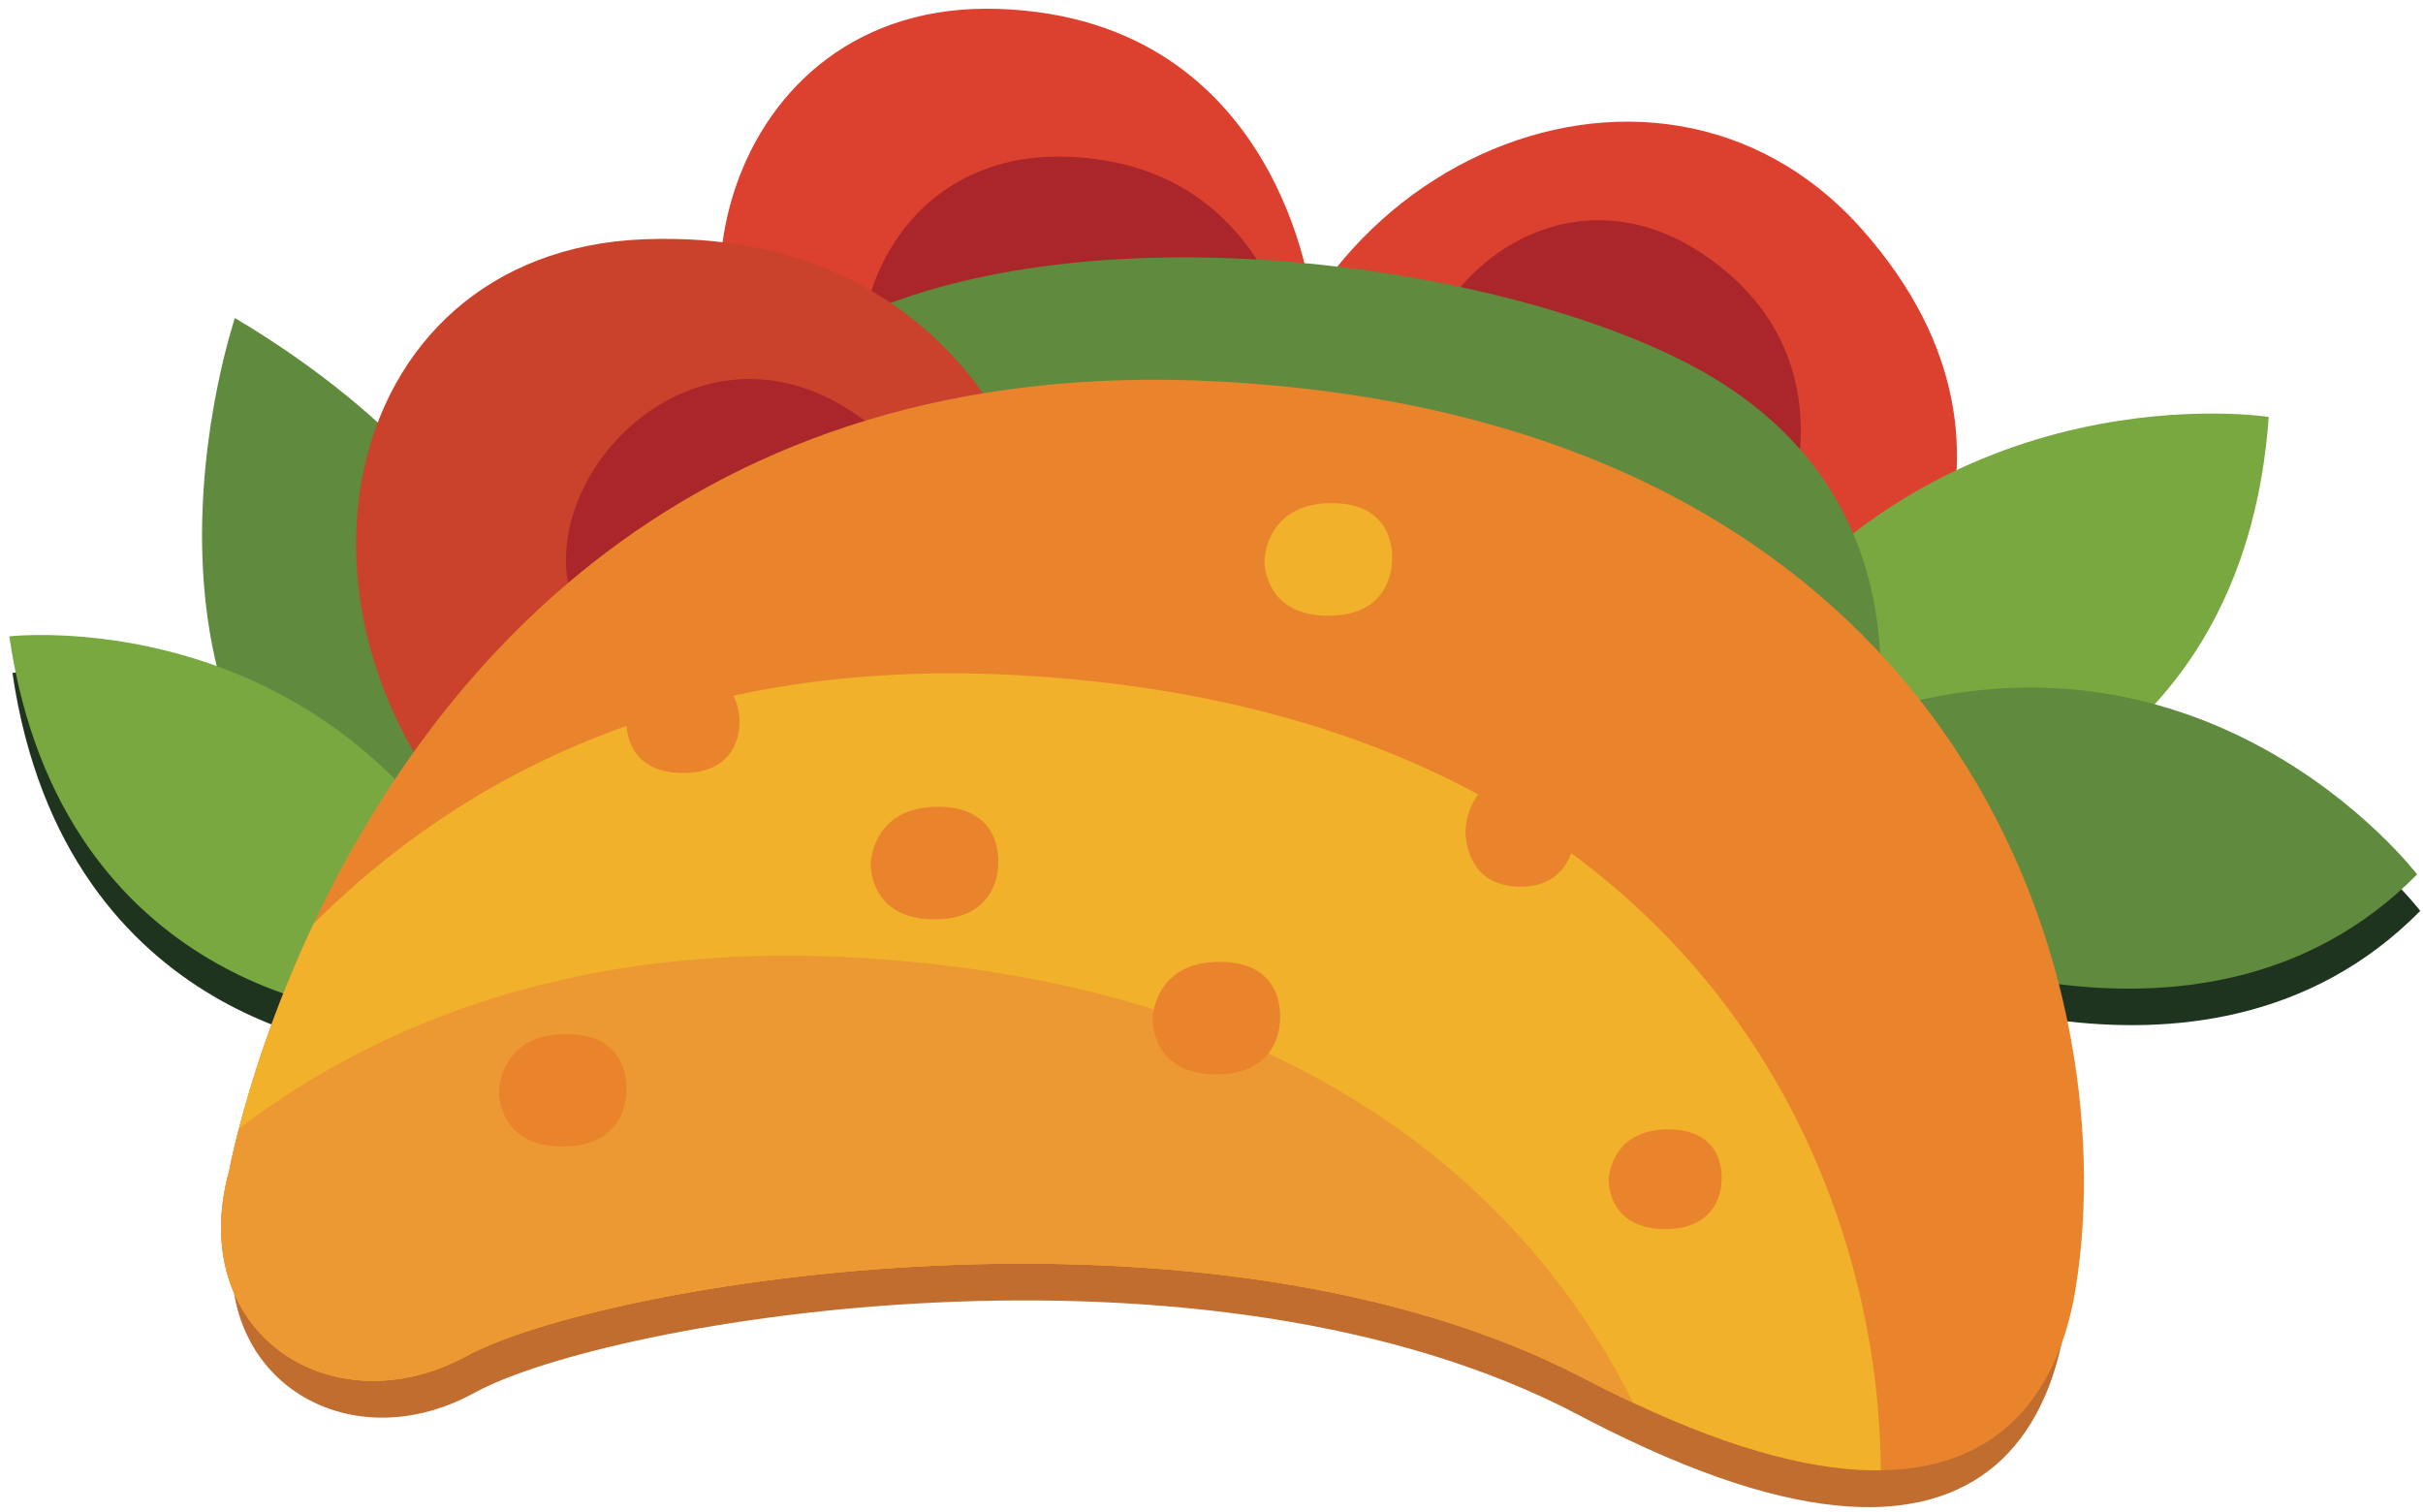 <?xml version="1.0" encoding="UTF-8"?>
<svg width="226px" height="141px" viewBox="0 0 226 141" version="1.1" xmlns="http://www.w3.org/2000/svg" xmlns:xlink="http://www.w3.org/1999/xlink">
    <title>Group 7</title>
    <g id="Page-1" stroke="none" stroke-width="1" fill="none" fill-rule="evenodd">
        <g id="vectorstock_20069581" transform="translate(-104, -440)">
            <g id="Group-7" transform="translate(104.865, 440.812)">
                <path d="M173.516,62.567 C173.516,62.567 192.333,42.548 172.784,20.553 C153.235,-1.442 116.757,15.194 115.263,47.051 C113.77,78.907 160.244,98.149 173.516,62.567" id="Fill-453" fill="#DC412F"></path>
                <path d="M121.494,27.239 C121.494,27.239 118.675,0.961 92.337,0.02 C65.998,-0.921 59.414,31.062 73.524,42.35 C87.634,53.637 122.745,46.306 121.494,27.239" id="Fill-454" fill="#DC412F"></path>
                <path d="M120.329,33.995 C120.329,33.995 118.239,14.505 98.704,13.808 C79.17,13.11 74.287,36.829 84.751,45.202 C95.216,53.573 121.258,48.136 120.329,33.995" id="Fill-455" fill="#AA262A"></path>
                <path d="M165.102,49.036 C165.102,49.036 172.837,32.757 157.864,22.815 C142.892,12.873 127.657,29.113 131.831,40.706 C136.006,52.3 159.028,60.564 165.102,49.036" id="Fill-456" fill="#AA262A"></path>
                <path d="M168.546,79.083 C168.546,79.083 207.864,78.148 210.746,38.074 C210.746,38.074 180.187,33.31 160.582,60.918 C160.582,60.918 146.527,80.308 168.546,79.083" id="Fill-457" fill="#79A841"></path>
                <path d="M34.025,97.12 C34.025,97.12 5.196,95.39 0.294,61.948 C0.294,61.948 34.607,57.931 48.443,94.824 C48.443,94.824 47.287,98.85 34.025,97.12" id="Fill-458" fill="#1E341F"></path>
                <path d="M172.408,88.942 C172.408,88.942 204.409,104.904 224.879,84.147 C224.879,84.147 204.698,57.622 171.255,70.02 C171.255,70.02 156.84,77.593 172.408,88.942" id="Fill-459" fill="#1E341F"></path>
                <path d="M191.746,122.776 C190.538,130.348 186.415,139.585 173.777,139.754 C168.082,139.838 160.648,138.069 150.956,133.455 C149.509,132.771 148.01,132.023 146.458,131.202 C111.581,112.77 55.882,122.248 43.389,129.095 C30.896,135.941 17.362,126.862 21.526,111.716 C21.526,111.716 21.776,110.305 22.401,107.882 C23.442,103.786 25.545,96.802 29.282,88.777 C39.798,66.227 63.284,35.535 112.737,38.2 C180.929,41.886 196.41,93.453 191.746,122.776" id="Fill-460" fill="#C06D2F"></path>
                <path d="M51.894,70.94 C51.894,70.94 52.47,47.588 21.046,28.849 C21.046,28.849 7.208,69.722 38.344,85.467 C38.344,85.467 52.718,87.411 51.894,70.94" id="Fill-461" fill="#608A3E"></path>
                <path d="M172.081,76.767 C172.081,76.767 183.185,48.514 158.392,34.099 C149.267,28.794 133.738,24.582 117.697,23.476 C90.152,21.576 61.099,28.833 60.37,55.433 C59.217,97.525 172.081,76.767 172.081,76.767" id="Fill-462" fill="#608A3E"></path>
                <path d="M95.578,45.097 C95.578,45.097 88.659,20.397 59.253,21.503 C29.846,22.61 22.927,58.792 46.568,80.198 C70.208,101.604 114.606,77.963 95.578,45.097" id="Fill-463" fill="#CA422B"></path>
                <path d="M33.731,93.715 C33.731,93.715 4.901,91.986 1.42108547e-14,58.543 C1.42108547e-14,58.543 34.313,54.527 48.149,91.419 C48.149,91.419 46.993,95.446 33.731,93.715" id="Fill-464" fill="#79A841"></path>
                <path d="M85.899,63.848 C85.899,63.848 93.634,47.57 78.661,37.628 C63.689,27.686 48.454,43.925 52.628,55.519 C56.802,67.113 79.824,75.376 85.899,63.848" id="Fill-465" fill="#AA262A"></path>
                <path d="M172.114,85.537 C172.114,85.537 204.115,101.499 224.585,80.743 C224.585,80.743 204.404,54.219 170.961,66.616 C170.961,66.616 156.546,74.189 172.114,85.537" id="Fill-466" fill="#608A3E"></path>
                <path d="M192.739,119.345 C191.517,126.918 187.346,136.156 174.56,136.324 C168.799,136.409 161.279,134.639 151.473,130.026 C150.009,129.341 148.492,128.593 146.923,127.772 C111.639,109.339 55.29,118.819 42.651,125.665 C30.012,132.511 16.32,123.432 20.533,108.287 C20.533,108.287 20.785,106.875 21.418,104.453 C22.471,100.356 24.598,93.372 28.38,85.346 C39.017,62.796 62.779,32.105 112.808,34.769 C181.796,38.456 197.458,90.023 192.739,119.345" id="Fill-467" fill="#E9842D"></path>
                <path d="M174.56,136.324 C168.799,136.409 161.279,134.639 151.473,130.026 C150.009,129.341 148.492,128.593 146.923,127.772 C111.639,109.339 55.29,118.819 42.651,125.665 C30.012,132.511 16.32,123.432 20.533,108.287 C20.533,108.287 20.785,106.875 21.418,104.453 C22.471,100.356 24.598,93.372 28.38,85.346 C42.335,71.444 63.147,60.511 93.849,62.154 C155.243,65.44 174.402,106.632 174.56,136.324" id="Fill-468" fill="#F1B12A"></path>
                <path d="M151.473,130.026 C150.009,129.341 148.492,128.593 146.923,127.772 C111.639,109.339 55.29,118.819 42.651,125.665 C30.012,132.511 16.32,123.432 20.533,108.287 C20.533,108.287 20.785,106.875 21.418,104.453 C34.952,94.215 53.447,87.148 78.577,88.485 C118.906,90.644 141.014,109.161 151.473,130.026" id="Fill-469" fill="#ED9933"></path>
                <path d="M57.571,66.707 C57.571,66.707 57.652,61.991 63.119,61.991 C68.587,61.991 68.099,66.707 68.099,66.707 C68.099,66.707 68.274,71.287 62.846,71.287 C57.418,71.287 57.571,66.707 57.571,66.707" id="Fill-470" fill="#E9842D"></path>
                <path d="M149.181,109.243 C149.181,109.243 149.262,104.526 154.729,104.526 C160.197,104.526 159.71,109.243 159.71,109.243 C159.71,109.243 159.884,113.823 154.456,113.823 C149.028,113.823 149.181,109.243 149.181,109.243" id="Fill-471" fill="#E9842D"></path>
                <path d="M80.344,79.762 C80.344,79.762 80.436,74.435 86.611,74.435 C92.786,74.435 92.236,79.762 92.236,79.762 C92.236,79.762 92.433,84.936 86.302,84.936 C80.172,84.936 80.344,79.762 80.344,79.762" id="Fill-472" fill="#E9842D"></path>
                <path d="M45.667,100.953 C45.667,100.953 45.758,95.624 51.933,95.624 C58.108,95.624 57.558,100.953 57.558,100.953 C57.558,100.953 57.755,106.125 51.624,106.125 C45.494,106.125 45.667,100.953 45.667,100.953" id="Fill-473" fill="#E9842D"></path>
                <path d="M106.635,94.224 C106.635,94.224 106.726,88.897 112.901,88.897 C119.076,88.897 118.526,94.224 118.526,94.224 C118.526,94.224 118.723,99.398 112.593,99.398 C106.462,99.398 106.635,94.224 106.635,94.224" id="Fill-474" fill="#E9842D"></path>
                <path d="M117.077,51.443 C117.077,51.443 117.169,46.116 123.343,46.116 C129.519,46.116 128.968,51.443 128.968,51.443 C128.968,51.443 129.166,56.617 123.035,56.617 C116.905,56.617 117.077,51.443 117.077,51.443" id="Fill-475" fill="#F1B12A"></path>
                <path d="M135.825,76.711 C135.825,76.711 135.903,71.384 141.2,71.384 C146.497,71.384 146.025,76.711 146.025,76.711 C146.025,76.711 146.194,81.885 140.935,81.885 C135.677,81.885 135.825,76.711 135.825,76.711" id="Fill-476" fill="#E9842D"></path>
            </g>
        </g>
    </g>
</svg>